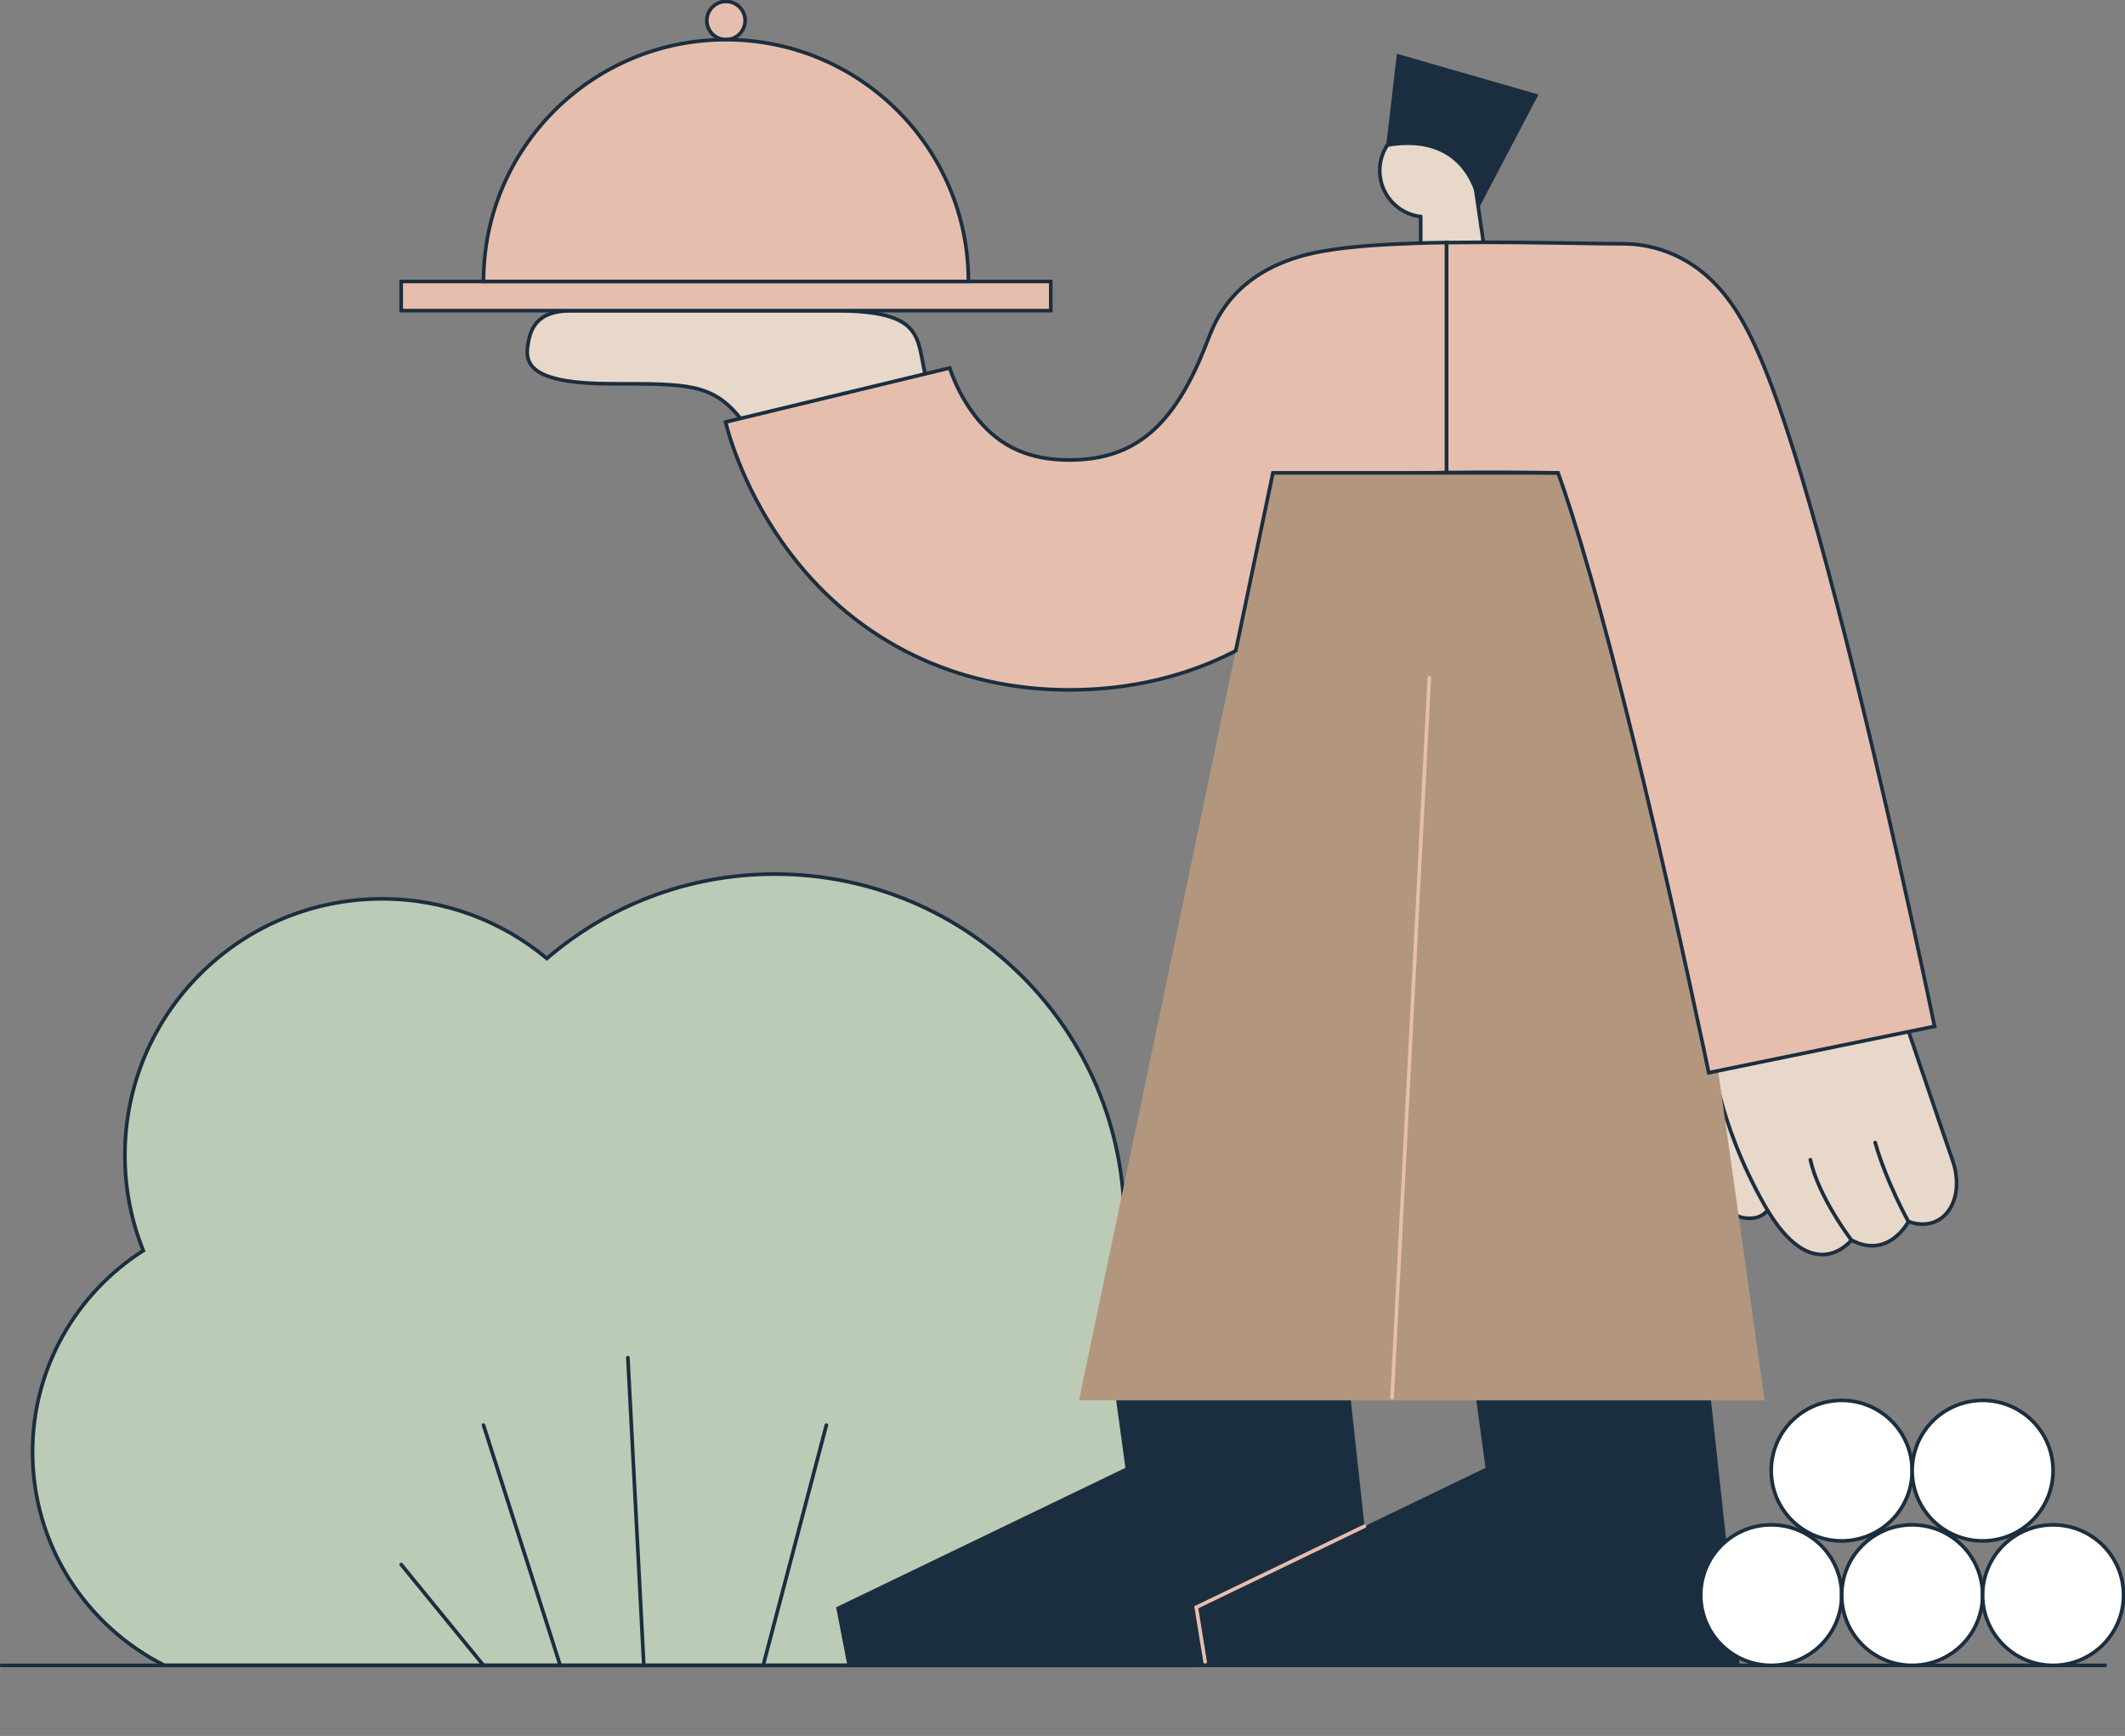 <svg width="584" height="477" viewBox="0 0 584 477" fill="none" xmlns="http://www.w3.org/2000/svg">
<rect x="0" y="0" width="584" height="477" fill="#808080" stroke="none"/>
<g clip-path="url(#clip0_29_20)">
<path d="M481.556 334.733C486.664 334.393 487.44 328.707 487.44 328.707L475.663 291.009C475.663 291.009 462.958 335.964 481.548 334.733H481.556Z" fill="#E7D8C9" stroke="#1B2E3F" stroke-miterlimit="10" stroke-linecap="round"/>
<path d="M521.745 275.199C521.745 275.199 532.905 308.16 536.62 318.868C540.334 329.576 534.244 339.06 524.478 335.656C524.478 335.656 519.052 346.159 508.827 340.758C508.827 340.758 498.134 354.356 484.962 331.179C471.791 308.002 470.238 288.537 470.238 288.537L521.737 275.199H521.745Z" fill="#E7D8C9" stroke="#1B2E3F" stroke-miterlimit="10" stroke-linecap="round"/>
<path d="M45.185 457.605H328.113C338.56 445.981 344.928 430.638 344.928 413.802C344.928 387.569 329.499 364.945 307.195 354.427C308.367 348.441 308.992 342.258 308.992 335.933C308.992 283.049 265.992 240.177 212.949 240.177C189.005 240.177 167.113 248.911 150.298 263.362C138.029 253.136 122.236 246.977 104.993 246.977C65.969 246.977 34.326 278.516 34.326 317.431C34.326 326.694 36.124 335.53 39.38 343.632C21.091 355.295 8.949 375.708 8.949 398.964C8.949 424.605 23.697 446.786 45.185 457.605Z" fill="#BBCBB6" stroke="#1B2E3F" stroke-miterlimit="10" stroke-linecap="round"/>
<path d="M254.24 102.744C251.895 92.478 253.757 85.371 229.266 85.371H157.056C147.448 85.371 145.587 90.314 144.969 95.566C144.351 100.817 147.448 105.452 168.215 105.452C188.983 105.452 195.755 105.349 203.525 114.983C211.295 124.617 254.24 102.744 254.24 102.744Z" fill="#E7D8C9" stroke="#1B2E3F" stroke-miterlimit="10" stroke-linecap="round"/>
<path d="M370.496 377.99L379.177 457.605H232.886L229.789 441.646L309.287 403.331L305.826 377.99H370.496Z" fill="#1B2E3F"/>
<path d="M469.471 377.99L478.144 457.605H331.861L328.764 441.646L408.254 403.331L404.8 377.99H469.471Z" fill="#1B2E3F"/>
<path d="M391.983 59.628C399.056 59.628 404.791 53.911 404.791 46.859C404.791 39.807 399.056 34.09 391.983 34.09C384.91 34.09 379.176 39.807 379.176 46.859C379.176 53.911 384.91 59.628 391.983 59.628Z" fill="#E7D8C9" stroke="#1B2E3F" stroke-miterlimit="10" stroke-linecap="round"/>
<path d="M390.439 59.533V70.541H408.253L404.799 46.859" fill="#E7D8C9"/>
<path d="M390.439 59.533V70.541H408.253L404.799 46.859" stroke="#1B2E3F" stroke-miterlimit="10" stroke-linecap="round"/>
<path d="M388.436 66.869C379.241 67.177 371.985 67.737 366.275 68.59C360.128 69.506 341.42 72.286 333.389 89.911C332.732 91.364 332.201 92.731 331.583 94.318C322.791 117.1 311.861 126.394 293.85 126.394C283.054 126.394 275.102 122.872 268.813 115.315C263.055 108.39 260.901 100.746 260.877 100.667C260.956 100.951 260.988 101.109 260.988 101.109L199.406 115.971C200.167 119.113 204.626 135.633 217.465 152.414C235.793 176.372 262.921 189.56 293.85 189.56C322.902 189.56 348.216 178.449 367.043 157.42C375.439 148.047 381.189 138.2 385.078 130.2C388.793 130.019 393.086 129.908 397.569 129.837V66.64C394.472 66.687 391.406 66.75 388.444 66.853L388.436 66.869Z" fill="#E6BEAE" stroke="#1B2E3F" stroke-miterlimit="10" stroke-linecap="round"/>
<path d="M349.832 129.932L296.527 384.79H484.963L449.012 129.932H349.832Z" fill="#B2967D"/>
<path d="M509.873 185.927C502.887 157.618 496.606 134.907 491.204 118.426C487.64 107.553 484.416 99.206 481.335 92.896C478.959 88.04 476.527 84.099 473.89 80.846C464.108 68.788 452.291 66.987 446.121 66.987C443.325 66.987 439.072 66.924 434.145 66.845C423.777 66.679 410.336 66.466 397.568 66.656V129.853C408.364 129.695 420.3 129.821 428.197 129.932C432.45 141.706 439.919 165.759 451.435 213.692C461.471 255.473 469.526 294.372 469.605 294.759L531.662 282.014C531.258 280.056 521.603 233.426 509.873 185.935V185.927Z" fill="#E6BEAE" stroke="#1B2E3F" stroke-miterlimit="10" stroke-linecap="round"/>
<path d="M382.574 384.071L392.807 186.204" stroke="#E6BEAE" stroke-miterlimit="10" stroke-linecap="round"/>
<path d="M428.196 129.932H349.831L339.605 178.836" stroke="#1B2E3F" stroke-miterlimit="10" stroke-linecap="round"/>
<path d="M375.003 419.361L328.764 441.646L331.205 456.647" stroke="#E6BEAE" stroke-miterlimit="10" stroke-linecap="round"/>
<path d="M0.396 457.605H578.567" stroke="#1B2E3F" stroke-miterlimit="10" stroke-linecap="round"/>
<path d="M199.517 10.897C202.426 10.897 204.784 8.546 204.784 5.646C204.784 2.746 202.426 0.395 199.517 0.395C196.608 0.395 194.25 2.746 194.25 5.646C194.25 8.546 196.608 10.897 199.517 10.897Z" fill="#E6BEAE" stroke="#1B2E3F" stroke-miterlimit="10" stroke-linecap="round"/>
<path d="M288.781 77.332H110.262V85.363H288.781V77.332Z" fill="#E6BEAE" stroke="#1B2E3F" stroke-miterlimit="10" stroke-linecap="round"/>
<path d="M266.151 77.332C266.151 40.644 236.314 10.897 199.516 10.897C162.717 10.897 132.881 40.644 132.881 77.332H266.151Z" fill="#E6BEAE" stroke="#1B2E3F" stroke-miterlimit="10" stroke-linecap="round"/>
<path d="M176.935 457.605L172.555 373.047" stroke="#1B2E3F" stroke-miterlimit="10" stroke-linecap="round"/>
<path d="M153.957 457.605L132.881 391.589" stroke="#1B2E3F" stroke-miterlimit="10" stroke-linecap="round"/>
<path d="M209.742 457.605L227.104 391.589" stroke="#1B2E3F" stroke-miterlimit="10" stroke-linecap="round"/>
<path d="M132.883 457.605L110.262 429.904" stroke="#1B2E3F" stroke-miterlimit="10" stroke-linecap="round"/>
<path d="M486.776 457.605C497.471 457.605 506.141 448.961 506.141 438.297C506.141 427.634 497.471 418.99 486.776 418.99C476.08 418.99 467.41 427.634 467.41 438.297C467.41 448.961 476.08 457.605 486.776 457.605Z" fill="white" stroke="#1B2E3F" stroke-miterlimit="10" stroke-linecap="round"/>
<path d="M525.508 457.605C536.203 457.605 544.874 448.961 544.874 438.297C544.874 427.634 536.203 418.99 525.508 418.99C514.813 418.99 506.143 427.634 506.143 438.297C506.143 448.961 514.813 457.605 525.508 457.605Z" fill="white" stroke="#1B2E3F" stroke-miterlimit="10" stroke-linecap="round"/>
<path d="M564.239 457.605C574.934 457.605 583.604 448.961 583.604 438.298C583.604 427.634 574.934 418.99 564.239 418.99C553.543 418.99 544.873 427.634 544.873 438.298C544.873 448.961 553.543 457.605 564.239 457.605Z" fill="white" stroke="#1B2E3F" stroke-miterlimit="10" stroke-linecap="round"/>
<path d="M506.141 423.405C516.836 423.405 525.506 414.76 525.506 404.097C525.506 393.434 516.836 384.79 506.141 384.79C495.446 384.79 486.775 393.434 486.775 404.097C486.775 414.76 495.446 423.405 506.141 423.405Z" fill="white" stroke="#1B2E3F" stroke-miterlimit="10" stroke-linecap="round"/>
<path d="M544.873 423.405C555.569 423.405 564.239 414.76 564.239 404.097C564.239 393.434 555.569 384.79 544.873 384.79C534.178 384.79 525.508 393.434 525.508 404.097C525.508 414.76 534.178 423.405 544.873 423.405Z" fill="white" stroke="#1B2E3F" stroke-miterlimit="10" stroke-linecap="round"/>
<path d="M380.92 40.423L383.898 14.767L422.819 25.98L406.329 57.353C406.329 57.353 404.57 36.111 380.92 40.423Z" fill="#1B2E3F"/>
<path d="M524.478 335.664C524.478 335.664 518.435 324.846 515.338 313.932" stroke="#1B2E3F" stroke-miterlimit="10" stroke-linecap="round"/>
<path d="M508.826 340.758C508.826 340.758 499.773 328.968 497.531 318.663" stroke="#1B2E3F" stroke-miterlimit="10" stroke-linecap="round"/>
</g>
<defs>
<clipPath id="clip0_29_20">
<rect width="584" height="477" fill="white" transform="translate(0 -0)"/>
</clipPath>
</defs>
</svg>
